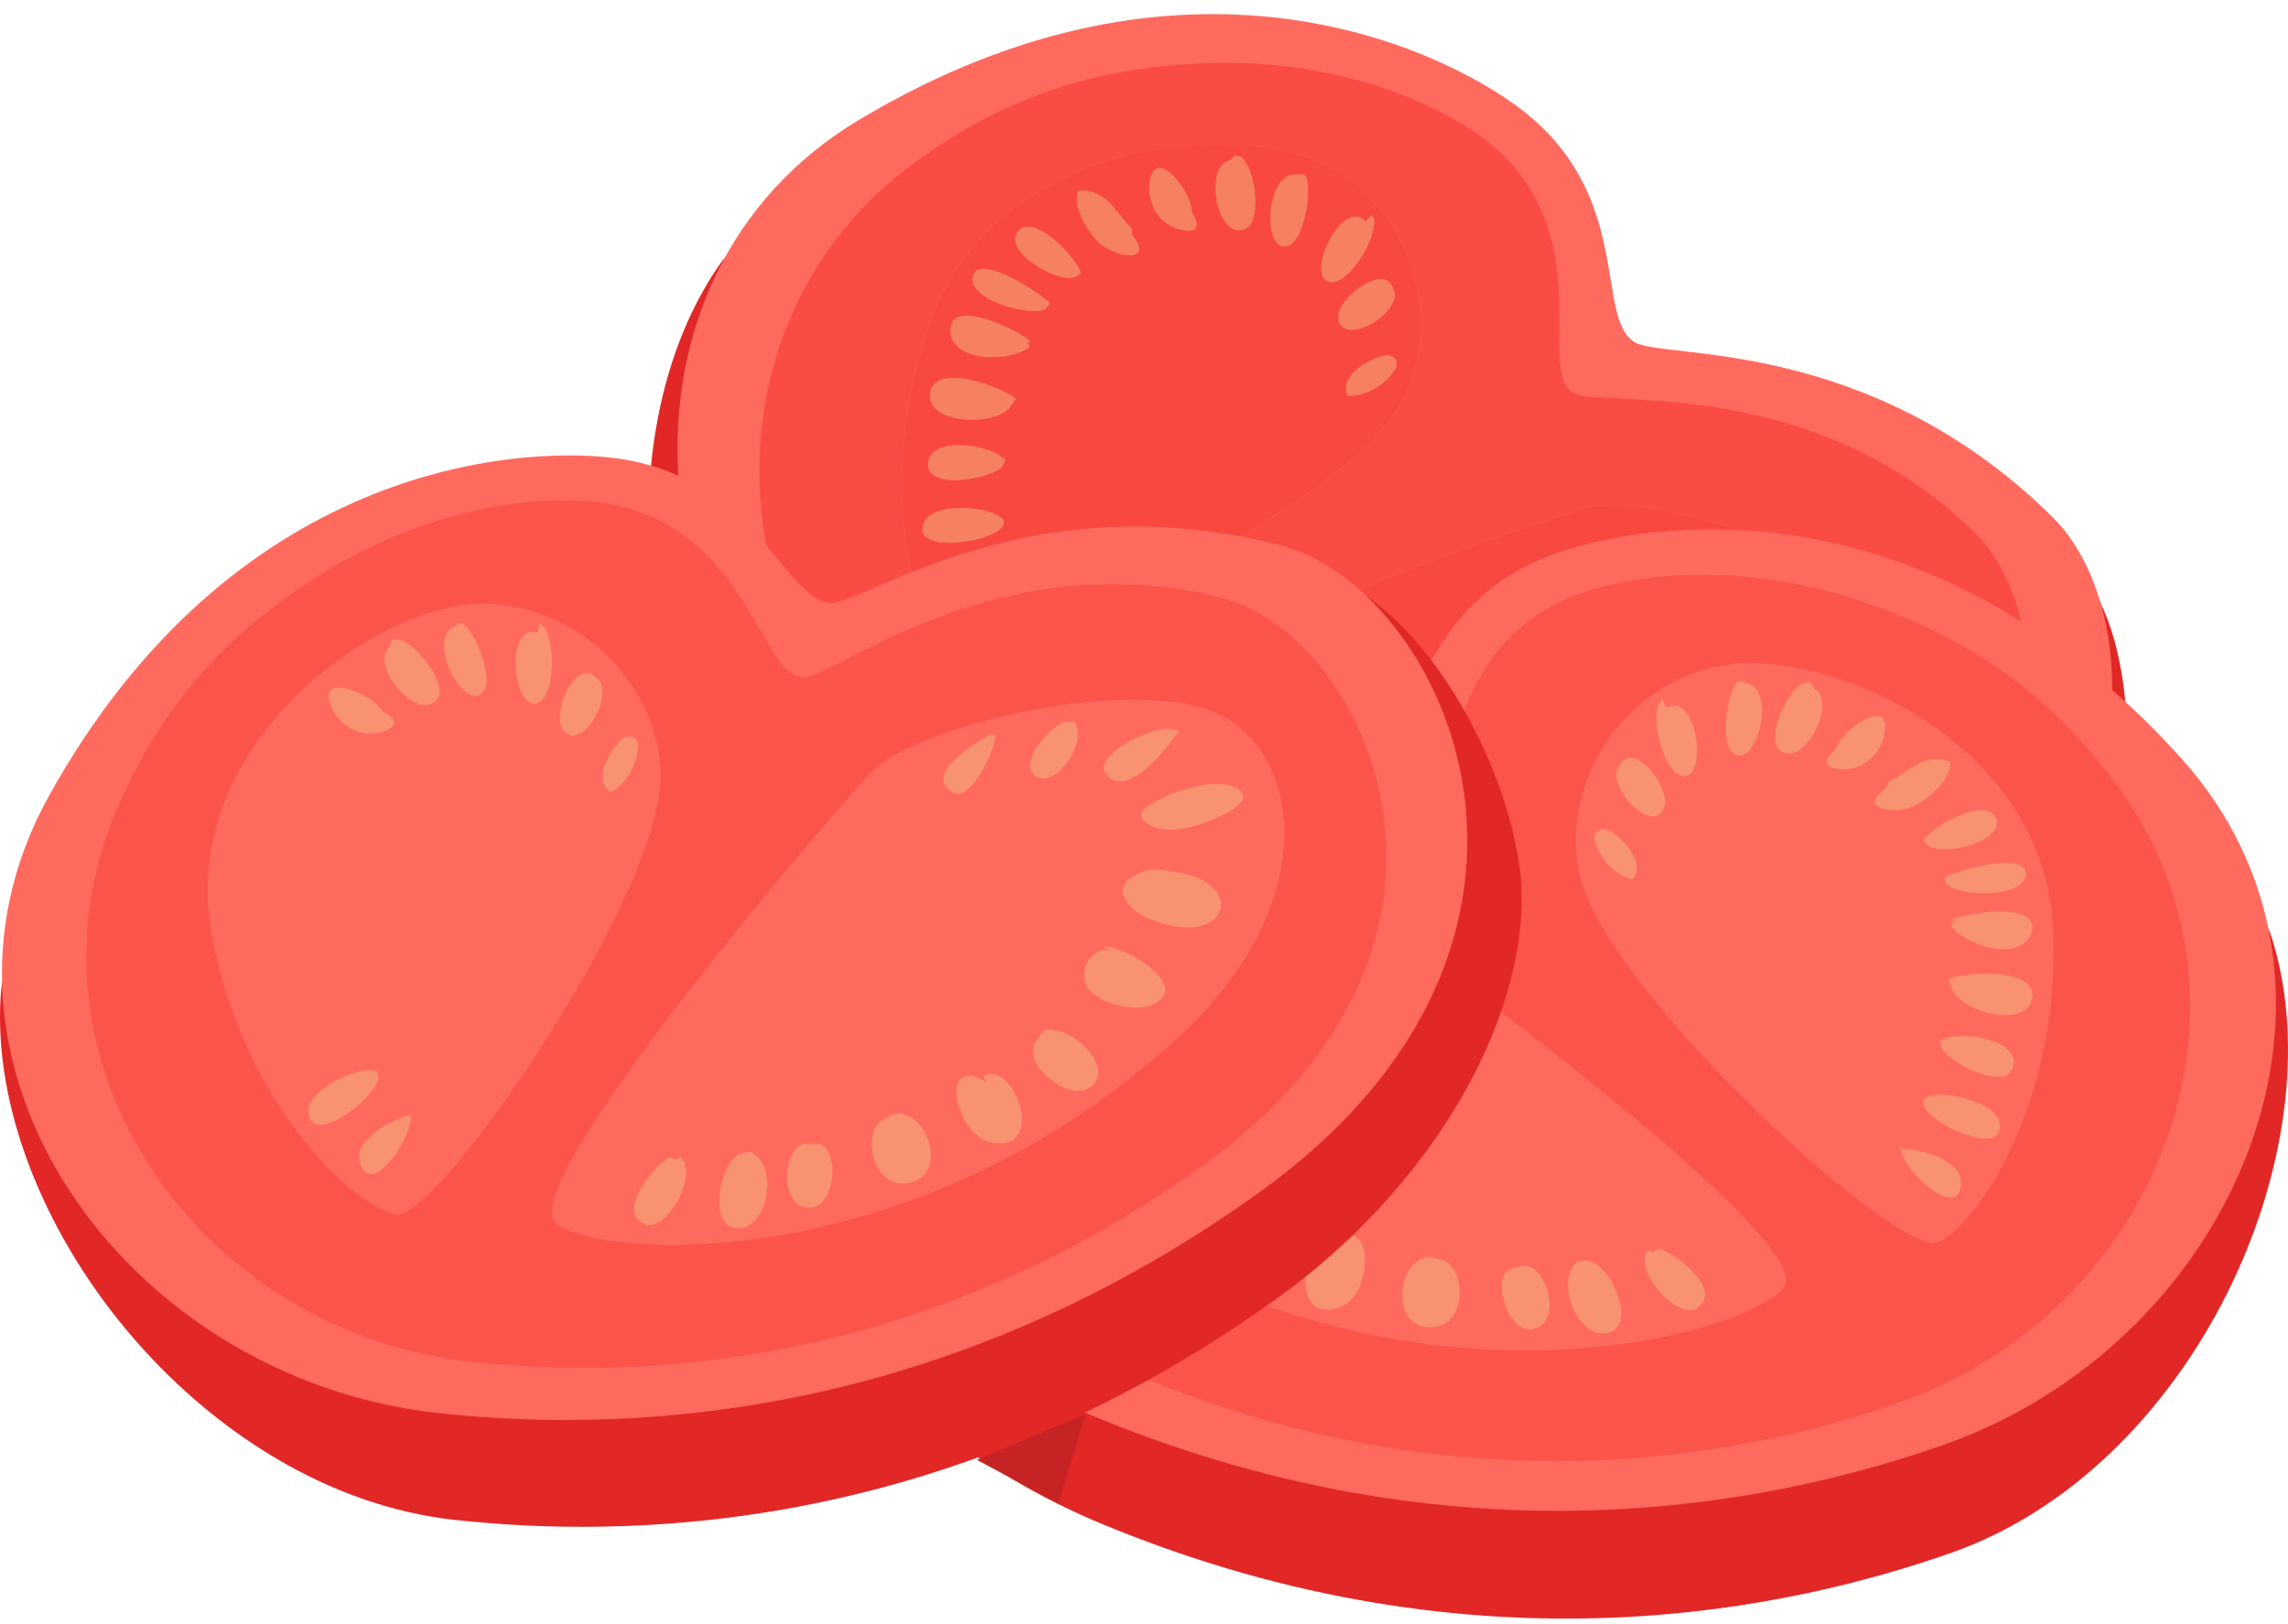 <svg width="100" height="71" viewBox="0 0 100 71" fill="none" xmlns="http://www.w3.org/2000/svg">
<path d="M69.689 19.355C70.019 19.562 71.088 19.484 72.637 19.406C76.91 19.19 84.821 18.974 90.736 24.81C93.349 27.386 93.708 34.743 91.625 39.862C89.541 44.979 82.238 50.046 72.715 50.975C54.79 52.723 42.606 45.593 36.89 41.405C27.906 34.821 25.891 19.756 31.373 11.678C32.636 9.813 35.346 8.578 37.507 7.29C51.794 -1.248 61.23 6.548 64.644 9.103C69.699 12.884 67.931 18.251 69.689 19.355" fill="#E22727"/>
<path d="M71.434 14.957C72.679 15.738 81.653 14.655 89.702 22.6C94.921 27.751 93.505 44.721 74.454 46.577C56.532 48.325 44.348 41.194 38.633 37.007C27.573 28.904 26.061 12.1 37.568 5.225C51.862 -3.314 62.971 2.151 66.385 4.705C71.439 8.487 69.673 13.854 71.434 14.957" fill="#FF6A5F"/>
<path d="M88.335 27.178C83.917 24.401 79.629 23.374 76.041 23.184C73.924 22.499 71.84 22.094 70.388 22.094C69.911 22.094 69.501 22.138 69.182 22.233C68.247 22.51 63.939 23.979 59.386 25.756C58.311 24.815 57.148 24.157 55.991 23.855C55.383 23.699 54.79 23.567 54.206 23.457C57.153 21.702 59.753 19.788 60.882 18.191C63.197 14.915 62.14 9.478 58.041 7.284C56.854 6.648 55.132 6.287 53.217 6.287C48.524 6.287 42.669 8.451 40.672 14.033C39.129 18.347 39.225 22.297 39.838 25.02C38.058 25.732 36.866 26.362 36.346 26.362C36.336 26.362 36.331 26.362 36.321 26.361C35.381 26.327 34.624 25.18 33.495 23.863C32.371 17.744 34.387 11.29 39.813 7.234C44.41 3.8 48.64 2.983 52.272 2.78C52.706 2.756 53.13 2.745 53.55 2.745C59.43 2.745 63.978 5.015 65.806 6.897C69.694 10.905 67.181 16.197 68.743 17.171C69.848 17.861 79.157 16.275 86.305 23.281C87.255 24.212 87.964 25.579 88.335 27.178" fill="#FA4C44"/>
<path d="M62.564 28.881C61.676 27.705 60.703 26.726 59.725 26.065C59.611 25.959 59.502 25.856 59.383 25.756C63.936 23.979 68.247 22.51 69.182 22.233C69.501 22.139 69.909 22.094 70.388 22.094C71.837 22.094 73.925 22.499 76.043 23.184C75.606 23.161 75.184 23.15 74.771 23.15C71.737 23.15 69.315 23.726 67.905 24.235C64.999 25.283 63.537 27.165 62.564 28.881Z" fill="#F94840"/>
<path d="M39.84 25.019C39.224 22.297 39.131 18.346 40.676 14.033C42.67 8.45 48.525 6.286 53.217 6.286C55.136 6.286 56.859 6.647 58.045 7.283C62.145 9.477 63.2 14.914 60.884 18.19C59.754 19.787 57.153 21.701 54.207 23.456C52.587 23.151 51.056 23.024 49.622 23.024C45.957 23.024 42.936 23.858 40.685 24.692C40.391 24.802 40.111 24.911 39.84 25.019V25.019ZM42.039 22.21C41.334 22.21 40.657 22.374 40.443 22.75C40.032 23.458 40.667 23.728 41.507 23.728C42.376 23.728 43.459 23.437 43.814 23.041L43.893 22.781C43.678 22.425 42.843 22.21 42.039 22.21V22.21ZM41.923 19.462C41.227 19.462 40.615 19.679 40.564 20.253C40.522 20.796 41.068 20.989 41.727 20.989C42.483 20.989 43.398 20.735 43.748 20.463L43.944 20.144C43.688 19.767 42.749 19.462 41.923 19.462ZM41.661 16.52C41.143 16.52 40.737 16.688 40.657 17.159C40.527 17.971 41.507 18.351 42.478 18.351C43.244 18.351 44.01 18.116 44.229 17.673L44.397 17.439C44.131 17.162 42.679 16.52 41.661 16.52ZM60.622 15.543C60.478 15.543 60.291 15.584 60.057 15.688C59.455 15.952 58.591 16.539 58.89 17.288C58.946 17.295 59.002 17.299 59.058 17.299C59.749 17.299 60.576 16.776 60.921 16.212C61.071 16.191 61.178 15.543 60.622 15.543ZM42.254 13.805C41.787 13.805 41.475 14.011 41.554 14.589C41.657 15.319 42.516 15.613 43.375 15.613C44.033 15.613 44.687 15.441 45.004 15.161L44.888 14.934C44.892 14.93 44.897 14.927 44.911 14.927C44.925 14.927 44.953 14.94 44.972 14.951C44.995 14.963 45.014 14.976 45.023 14.976C45.032 14.976 45.032 14.958 45.004 14.902C44.64 14.566 43.16 13.805 42.254 13.805V13.805ZM60.352 12.21C59.619 12.21 58.461 13.228 58.493 13.862C58.512 14.262 58.75 14.422 59.077 14.422C59.852 14.422 61.113 13.493 60.949 12.715L60.921 12.802C60.874 12.376 60.646 12.21 60.352 12.21V12.21ZM42.997 11.754C42.763 11.754 42.595 11.837 42.53 12.041C42.25 12.929 44.201 13.598 45.205 13.598C45.443 13.598 45.625 13.561 45.719 13.482L45.887 13.249C45.607 12.946 43.865 11.754 42.997 11.754ZM59.245 9.468C58.283 9.468 57.242 11.967 58.022 12.302C58.082 12.328 58.143 12.339 58.209 12.339C59.105 12.339 60.403 10.007 59.973 9.386L59.693 9.679C59.548 9.532 59.399 9.468 59.245 9.468V9.468ZM44.925 9.908C44.715 9.908 44.533 10.008 44.421 10.247C44.057 11.02 45.864 12.153 46.741 12.153C46.914 12.153 47.05 12.111 47.124 12.015L47.241 11.956C47.115 11.386 45.756 9.908 44.925 9.908V9.908ZM47.283 8.333C47.236 8.333 47.185 8.335 47.133 8.339C46.863 9.056 47.53 10.114 48.035 10.608C48.361 10.924 48.968 11.157 49.375 11.157C49.795 11.157 50 10.914 49.482 10.268L49.473 9.982C48.847 9.443 48.441 8.333 47.283 8.333V8.333ZM56.607 7.626C55.398 7.626 55.206 10.523 56.019 10.752C56.061 10.764 56.103 10.771 56.145 10.771C57.069 10.771 57.419 7.841 56.985 7.624L56.696 7.631C56.663 7.627 56.64 7.626 56.607 7.626ZM50.677 7.343C50.462 7.343 50.294 7.536 50.248 8.037C50.182 8.674 50.42 9.33 50.976 9.757C51.182 9.912 51.63 10.089 51.947 10.089C52.241 10.089 52.423 9.939 52.209 9.487L52.083 9.26C52.134 8.678 51.242 7.343 50.677 7.343V7.343ZM54.039 6.804C54.02 6.804 54.006 6.805 53.992 6.807L53.736 7.014C52.671 7.287 53.11 10.066 54.156 10.066C54.245 10.066 54.338 10.045 54.436 10.001C55.248 9.638 54.795 6.804 54.039 6.804" fill="#F94840"/>
<path d="M59.055 17.299C59.004 17.299 58.944 17.295 58.888 17.287C58.59 16.539 59.451 15.951 60.057 15.688C60.294 15.584 60.476 15.543 60.62 15.543C61.179 15.543 61.072 16.191 60.923 16.212C60.578 16.776 59.749 17.299 59.055 17.299Z" fill="#F58161"/>
<path d="M59.074 14.422C58.753 14.422 58.511 14.262 58.492 13.862C58.459 13.229 59.619 12.209 60.35 12.209C60.648 12.209 60.871 12.376 60.923 12.802L60.95 12.715C61.114 13.492 59.852 14.422 59.074 14.422Z" fill="#F58161"/>
<path d="M58.207 12.34C58.142 12.34 58.077 12.328 58.021 12.303C57.24 11.967 58.282 9.468 59.245 9.468C59.398 9.468 59.547 9.532 59.691 9.68L59.971 9.387C60.403 10.007 59.105 12.34 58.207 12.34" fill="#F58161"/>
<path d="M56.145 10.771C56.103 10.771 56.057 10.765 56.015 10.753C55.204 10.524 55.394 7.627 56.603 7.627C56.636 7.627 56.664 7.628 56.691 7.632L56.983 7.625C57.419 7.842 57.067 10.771 56.145 10.771Z" fill="#F58161"/>
<path d="M54.152 10.066C53.108 10.066 52.669 7.288 53.732 7.015L53.986 6.809C54.004 6.806 54.018 6.805 54.036 6.805C54.794 6.805 55.247 9.639 54.434 10.002C54.337 10.046 54.244 10.066 54.152 10.066Z" fill="#F58161"/>
<path d="M51.948 10.09C51.626 10.09 51.179 9.913 50.972 9.758C50.415 9.331 50.176 8.675 50.245 8.038C50.291 7.537 50.461 7.343 50.673 7.343C51.239 7.343 52.132 8.679 52.081 9.261L52.206 9.487C52.422 9.94 52.238 10.09 51.948 10.09Z" fill="#F58161"/>
<path d="M49.373 11.158C48.965 11.158 48.354 10.925 48.033 10.609C47.529 10.115 46.863 9.057 47.129 8.34C47.18 8.336 47.23 8.334 47.281 8.334C48.437 8.334 48.841 9.444 49.469 9.983L49.478 10.269C49.997 10.915 49.79 11.158 49.373 11.158" fill="#F58161"/>
<path d="M46.739 12.154C45.861 12.154 44.056 11.022 44.417 10.248C44.531 10.009 44.709 9.91 44.924 9.91C45.752 9.91 47.114 11.387 47.237 11.957L47.123 12.016C47.045 12.111 46.908 12.154 46.739 12.154" fill="#F58161"/>
<path d="M45.206 13.598C44.202 13.598 42.249 12.928 42.532 12.041C42.596 11.837 42.765 11.754 42.998 11.754C43.864 11.754 45.608 12.946 45.886 13.249L45.717 13.481C45.626 13.561 45.443 13.598 45.206 13.598" fill="#F58161"/>
<path d="M43.374 15.613C42.517 15.613 41.655 15.319 41.555 14.589C41.473 14.011 41.783 13.806 42.257 13.806C43.155 13.806 44.641 14.567 45.005 14.903C45.033 14.958 45.033 14.976 45.023 14.976C45.014 14.976 44.992 14.964 44.973 14.952C44.951 14.94 44.923 14.928 44.91 14.928C44.896 14.928 44.891 14.93 44.887 14.935L45.005 15.162C44.686 15.441 44.03 15.613 43.374 15.613" fill="#F58161"/>
<path d="M42.479 18.352C41.504 18.352 40.525 17.972 40.657 17.16C40.735 16.688 41.14 16.52 41.659 16.52C42.679 16.52 44.132 17.162 44.396 17.44L44.227 17.673C44.009 18.117 43.244 18.352 42.479 18.352" fill="#F58161"/>
<path d="M41.722 20.99C41.066 20.99 40.52 20.797 40.566 20.254C40.616 19.68 41.226 19.462 41.922 19.462C42.746 19.462 43.688 19.767 43.943 20.144L43.747 20.464C43.397 20.735 42.482 20.99 41.722 20.99Z" fill="#F58161"/>
<path d="M41.505 23.729C40.668 23.729 40.026 23.459 40.44 22.75C40.654 22.374 41.332 22.211 42.037 22.211C42.838 22.211 43.676 22.425 43.889 22.782L43.808 23.042C43.457 23.438 42.374 23.729 41.505 23.729" fill="#F58161"/>
<path d="M60.413 37.28C59.887 37.423 58.155 36.616 55.661 35.809C51.426 34.437 45.011 33.063 38.679 36.374C35.425 38.077 32.902 45.006 33.383 50.506C33.859 56.004 39.347 62.972 48.176 66.631C64.796 73.516 78.548 70.24 85.253 67.898C95.79 64.219 102.171 50.404 99.319 41.084C98.662 38.935 96.433 36.967 94.755 35.106C83.608 22.786 72.285 27.496 68.27 28.945C62.322 31.091 62.425 36.737 60.413 37.28" fill="#E22727"/>
<path d="M60.049 32.569C59.606 32.689 58.499 32.417 56.88 32.145C53.307 31.546 47.24 30.946 40.321 34.562C33.81 37.969 30.149 54.604 47.811 61.92C64.434 68.805 78.183 65.529 84.891 63.187C97.857 58.659 104.269 43.033 95.299 33.113C84.157 20.793 71.919 22.786 67.903 24.235C61.954 26.381 62.057 32.025 60.049 32.569" fill="#FF6A5F"/>
<path d="M67.979 63.879C62.779 63.879 56.742 62.98 50.197 60.324C51.904 59.38 53.631 58.308 55.362 57.086C59.437 58.516 63.322 59.035 66.692 59.035C72.68 59.035 77.048 57.397 77.948 56.302C79.064 54.95 71.3 48.588 65.601 44.245C66.403 41.933 66.677 39.722 66.398 37.818C66.071 35.546 65.18 33.151 63.996 31.061C64.647 29.416 65.689 27.669 67.812 26.5C69.187 25.741 71.54 25.133 74.411 25.133C76.676 25.133 79.274 25.513 81.965 26.5C85.379 27.749 89.185 29.761 92.56 34.381C99.522 43.899 94.385 57.379 82.889 61.361C79.612 62.496 74.436 63.879 67.979 63.879V63.879ZM76.49 29.003C75.996 29.003 75.537 29.044 75.116 29.127C70.552 30.033 67.934 34.923 69.182 38.73C70.845 43.804 82.307 54.343 84.523 54.343C84.591 54.343 84.655 54.334 84.709 54.311C86.348 53.585 90.066 48.253 89.728 40.631C89.4 33.06 81.377 29.003 76.49 29.003" fill="#FB544B"/>
<path d="M60.054 40.177C61.957 41.437 79.595 54.31 77.954 56.301C76.309 58.295 63.159 62.1 49.642 54.491C41.757 50.05 41.423 42.894 45.258 40.72C49.093 38.546 57.86 38.73 60.054 40.177Z" fill="#FF6A5F"/>
<path d="M69.184 38.729C70.9 43.966 83.067 55.034 84.711 54.31C86.354 53.584 90.067 48.252 89.733 40.63C89.366 32.296 79.683 28.22 75.12 29.126C70.552 30.032 67.937 34.922 69.184 38.729" fill="#FF6A5F"/>
<path d="M57.996 57.271C57.285 57.271 57.015 56.56 57.052 55.821C57.768 55.245 58.447 54.651 59.089 54.037C59.991 54.098 59.8 56.58 58.684 57.096C58.419 57.216 58.191 57.271 57.996 57.271" fill="#F89270"/>
<path d="M62.491 58.028C60.729 58.028 61.042 54.987 62.515 54.945L63.155 55.125C64.034 55.548 64.151 57.913 62.604 58.026C62.566 58.028 62.529 58.028 62.491 58.028" fill="#F89270"/>
<path d="M66.867 58.12C65.805 58.12 65.194 55.816 65.988 55.487L66.355 55.398C66.444 55.35 66.538 55.33 66.628 55.33C67.553 55.33 68.254 57.584 67.196 58.047C67.084 58.097 66.971 58.12 66.867 58.12" fill="#F89270"/>
<path d="M70.053 58.303C68.85 58.303 67.939 55.889 68.996 55.125H69.18C69.223 55.118 69.261 55.113 69.303 55.113C70.346 55.113 71.479 57.735 70.459 58.211C70.323 58.274 70.186 58.303 70.053 58.303Z" fill="#F89270"/>
<path d="M73.864 57.284C72.949 57.284 71.45 55.495 72.01 54.684C72.052 54.664 72.081 54.654 72.1 54.654C72.166 54.654 72.133 54.744 72.195 54.764L72.47 54.581C73.077 54.687 75.378 56.36 74.182 57.191C74.092 57.256 73.983 57.284 73.864 57.284" fill="#F89270"/>
<path d="M71.353 38.444C70.64 38.329 69.908 37.52 69.733 36.826C69.61 36.768 69.667 36.248 70.059 36.248C70.219 36.248 70.432 36.335 70.715 36.575C71.211 37.004 71.863 37.815 71.353 38.444" fill="#F89270"/>
<path d="M72.244 35.688C71.482 35.688 70.309 34.241 70.735 33.475V33.565C70.872 33.26 71.061 33.136 71.269 33.136C72.002 33.136 72.981 34.635 72.745 35.286C72.645 35.57 72.461 35.688 72.244 35.688" fill="#F89270"/>
<path d="M73.606 33.934C72.672 33.934 72.028 31.069 72.654 30.576L72.834 30.939C72.952 30.873 73.066 30.843 73.17 30.843C74.213 30.843 74.549 33.833 73.658 33.931C73.639 33.933 73.625 33.934 73.606 33.934" fill="#F89270"/>
<path d="M76.042 33.033C76.037 33.033 76.037 33.033 76.032 33.032C74.971 33.011 75.528 29.844 76.032 29.76L76.308 29.851C77.578 30.087 76.898 33.033 76.042 33.033" fill="#F89270"/>
<path d="M78.185 32.943C78.042 32.943 77.898 32.891 77.765 32.775C77.125 32.215 78.266 29.821 79.001 29.821C79.049 29.821 79.092 29.83 79.139 29.851L79.321 30.122C80.199 30.66 79.149 32.943 78.185 32.943" fill="#F89270"/>
<path d="M80.549 33.635C80.046 33.635 79.558 33.462 80.051 32.93L80.233 32.749C80.347 32.221 81.429 31.307 82.018 31.307C82.305 31.307 82.473 31.526 82.353 32.115C82.229 32.743 81.808 33.3 81.147 33.546C81.003 33.6 80.774 33.635 80.549 33.635" fill="#F89270"/>
<path d="M82.759 35.416C82.053 35.416 81.491 35.104 82.423 34.472L82.514 34.2C83.158 33.916 83.773 33.189 84.628 33.189C84.821 33.189 85.022 33.225 85.239 33.31C85.282 34.073 84.331 34.892 83.706 35.217C83.447 35.349 83.086 35.416 82.759 35.416Z" fill="#F89270"/>
<path d="M84.993 37.132C84.579 37.132 84.246 37.039 84.16 36.826L84.068 36.736C84.323 36.28 85.749 35.415 86.612 35.415C86.959 35.415 87.219 35.556 87.267 35.923C87.368 36.628 85.952 37.132 84.993 37.132Z" fill="#F89270"/>
<path d="M86.719 39.051C85.962 39.051 85.224 38.883 85.069 38.638L84.978 38.367C85.277 38.192 86.743 37.721 87.699 37.721C88.186 37.721 88.538 37.844 88.543 38.189C88.548 38.813 87.617 39.051 86.719 39.051Z" fill="#F89270"/>
<path d="M87.572 41.5C86.679 41.5 85.583 40.981 85.254 40.45L85.438 40.27C85.428 40.258 85.414 40.253 85.399 40.253C85.38 40.253 85.361 40.258 85.341 40.26C85.327 40.265 85.312 40.268 85.298 40.268C85.278 40.268 85.283 40.255 85.332 40.203C85.655 40.047 86.597 39.852 87.422 39.852C88.34 39.852 89.107 40.095 88.726 40.907C88.523 41.335 88.079 41.5 87.572 41.5Z" fill="#F89270"/>
<path d="M87.66 44.382C86.661 44.382 85.373 43.773 85.257 43.077L85.165 42.804C85.377 42.687 86.072 42.569 86.801 42.569C87.839 42.569 88.94 42.806 88.824 43.626C88.746 44.167 88.254 44.382 87.66 44.382" fill="#F89270"/>
<path d="M87.306 47.084C86.491 47.084 85.228 46.358 84.89 45.885L84.798 45.522C84.991 45.369 85.367 45.291 85.801 45.291C86.838 45.291 88.188 45.739 88 46.608C87.918 46.952 87.653 47.084 87.306 47.084Z" fill="#F89270"/>
<path d="M86.78 49.782C85.894 49.782 84.352 48.959 84.067 48.33V48.059C84.222 47.924 84.496 47.864 84.833 47.864C85.802 47.864 87.223 48.36 87.377 49.034C87.503 49.575 87.223 49.782 86.78 49.782" fill="#F89270"/>
<path d="M85.248 52.365C84.503 52.365 83.133 50.885 83.065 50.234C83.094 50.231 83.133 50.231 83.171 50.231C83.916 50.231 85.796 50.712 85.71 51.774C85.676 52.197 85.498 52.365 85.248 52.365Z" fill="#F89270"/>
<path d="M37.05 31.03C37.683 31.053 39.622 29.453 42.503 27.852C46.31 25.739 51.755 23.626 58.006 25.249C61.569 26.173 65.61 32.354 66.403 37.818C67.196 43.28 63.451 51.302 55.688 56.855C41.081 67.307 26.935 67.217 19.871 66.448C8.771 65.238 -0.612 53.223 0.031 43.506C0.181 41.261 1.899 38.845 3.11 36.653C11.136 22.144 23.246 24.179 27.493 24.685C33.773 25.433 34.965 30.954 37.05 31.03" fill="#E22727"/>
<path d="M36.326 26.361C36.911 26.382 38.405 25.538 40.686 24.693C44.132 23.416 49.379 22.138 55.992 23.855C63.115 25.705 70.487 41.081 54.965 52.184C40.356 62.636 26.215 62.548 19.149 61.777C5.484 60.289 -4.344 46.519 2.118 34.836C10.151 20.327 22.52 19.509 26.767 20.015C33.05 20.764 34.243 26.285 36.326 26.361" fill="#FF6A5F"/>
<path d="M25.537 59.806C23.667 59.806 22.026 59.691 20.676 59.548C8.568 58.263 0.477 46.291 5.08 35.454C7.312 30.193 10.551 27.377 13.588 25.391C17.568 22.787 21.66 21.874 24.632 21.874C25.715 21.874 26.648 21.995 27.375 22.2C32.765 23.726 33.276 29.553 35.118 29.617C35.123 29.617 35.128 29.617 35.133 29.617C35.69 29.617 37.251 28.596 39.586 27.575C41.916 26.554 45.009 25.533 48.628 25.533C50.133 25.533 51.731 25.71 53.4 26.137C59.71 27.751 66.221 41.26 52.444 51.05C42.267 58.281 32.358 59.806 25.537 59.806V59.806ZM49.519 30.593C45.136 30.593 39.497 32.26 38.067 33.772C36.501 35.427 22.274 51.939 24.328 53.509C24.984 54.008 26.807 54.421 29.357 54.421C34.842 54.421 43.687 52.502 51.483 45.364C58.144 39.261 56.831 32.219 52.599 30.966C51.722 30.707 50.663 30.593 49.519 30.593V30.593ZM21.103 26.401C21.018 26.401 20.939 26.403 20.859 26.405C16.209 26.552 7.715 32.704 9.266 40.901C10.687 48.4 15.524 52.755 17.292 53.091C17.315 53.096 17.334 53.099 17.357 53.099C19.284 53.099 28.373 39.839 28.842 34.419C29.179 30.499 25.64 26.401 21.103 26.401Z" fill="#FB544B"/>
<path d="M38.067 33.772C36.5 35.427 22.27 51.939 24.329 53.509C26.384 55.08 40.066 55.821 51.485 45.364C58.145 39.261 56.828 32.219 52.598 30.966C48.364 29.713 39.872 31.866 38.067 33.772" fill="#FF6A5F"/>
<path d="M28.841 34.419C28.368 39.907 19.059 53.427 17.288 53.092C15.522 52.756 10.687 48.401 9.264 40.902C7.712 32.704 16.205 26.553 20.861 26.405C25.513 26.258 29.184 30.431 28.841 34.419Z" fill="#FF6A5F"/>
<path d="M48.947 34.166C48.708 34.166 48.492 34.06 48.313 33.799C47.812 33.063 50.037 31.861 51.071 31.861C51.296 31.861 51.467 31.918 51.54 32.048L51.453 32.068C51.168 32.471 49.899 34.166 48.947 34.166" fill="#F89270"/>
<path d="M51.143 36.282C51.106 36.282 51.074 36.281 51.037 36.28C50.155 36.244 49.25 35.548 50.474 35.085L50.386 35.106C51.014 34.695 52.34 34.288 53.097 34.272C53.12 34.271 53.143 34.271 53.166 34.271C54.242 34.271 54.847 34.838 53.752 35.464C53.046 35.866 52.007 36.282 51.143 36.282" fill="#F89270"/>
<path d="M51.974 40.553C51.195 40.553 50.019 40.21 49.53 39.746C48.516 38.784 49.35 38.251 50.319 38.006C51.038 38.043 52.195 38.173 52.813 38.634C53.745 39.333 53.431 40.322 52.311 40.525C52.214 40.543 52.098 40.553 51.974 40.553" fill="#F89270"/>
<path d="M50.318 38.006L50.405 37.986C50.378 37.99 50.345 37.998 50.318 38.006Z" fill="#F89270"/>
<path d="M49.694 44.058C48.889 44.058 47.798 43.672 47.504 43.121C47.172 42.495 47.609 41.54 48.286 41.54C48.364 41.54 48.447 41.556 48.53 41.583L48.203 41.38C48.208 41.38 48.217 41.38 48.226 41.38C49.331 41.38 52.267 43.254 50.219 43.983C50.072 44.032 49.892 44.058 49.694 44.058" fill="#F89270"/>
<path d="M47.137 47.697C46.111 47.697 44.54 46.266 45.392 45.377L45.593 45.051C45.689 45.022 45.79 45.009 45.891 45.009C47.1 45.009 48.846 46.875 47.531 47.604C47.416 47.666 47.279 47.697 47.137 47.697" fill="#F89270"/>
<path d="M43.695 49.986C43.568 49.986 43.431 49.971 43.276 49.938C41.996 49.672 41.226 47.027 42.351 47.027C42.547 47.027 42.802 47.11 43.126 47.298L42.975 47.055C43.089 46.985 43.208 46.953 43.322 46.953C43.891 46.953 44.433 47.711 44.606 48.468C44.779 49.227 44.588 49.986 43.695 49.986" fill="#F89270"/>
<path d="M39.452 51.743C38.1 51.743 37.747 49.609 38.468 49.026L39.048 48.708C39.116 48.693 39.184 48.685 39.252 48.685C40.613 48.685 41.452 51.445 39.665 51.726C39.593 51.738 39.52 51.743 39.452 51.743" fill="#F89270"/>
<path d="M35.368 52.8C35.313 52.8 35.264 52.795 35.205 52.785C34.011 52.56 34.25 49.995 35.264 49.995C35.313 49.995 35.367 50 35.417 50.013L35.796 50.017C36.688 50.165 36.566 52.8 35.368 52.8" fill="#F89270"/>
<path d="M32.268 53.7C32.201 53.7 32.129 53.693 32.057 53.678C30.912 53.435 31.5 50.409 32.596 50.387L32.776 50.344C34.051 50.878 33.606 53.7 32.268 53.7Z" fill="#F89270"/>
<path d="M28.393 53.559C28.326 53.559 28.263 53.55 28.201 53.525C26.847 52.986 28.706 50.837 29.269 50.599L29.577 50.712C29.64 50.677 29.572 50.584 29.671 50.584C29.689 50.584 29.715 50.587 29.742 50.594C30.515 51.293 29.304 53.559 28.393 53.559Z" fill="#F89270"/>
<path d="M45.598 34.036C45.429 34.036 45.269 33.968 45.132 33.808C44.624 33.218 45.973 31.543 46.723 31.543C46.76 31.543 46.796 31.548 46.833 31.557L46.92 31.536C47.556 32.244 46.463 34.036 45.598 34.036" fill="#F89270"/>
<path d="M41.838 34.708C41.743 34.708 41.656 34.679 41.565 34.617C40.333 33.721 42.948 32.307 43.298 32.095L43.498 32.142C43.53 32.667 42.616 34.708 41.838 34.708Z" fill="#F89270"/>
<path d="M26.659 34.633C26.022 34.134 26.472 33.196 26.859 32.668C27.122 32.31 27.34 32.19 27.509 32.19C27.825 32.19 27.968 32.614 27.87 32.69C27.861 33.404 27.331 34.359 26.659 34.633Z" fill="#F89270"/>
<path d="M25.044 32.161C24.876 32.161 24.716 32.074 24.582 31.869C24.186 31.258 24.88 29.429 25.636 29.429C25.809 29.429 25.983 29.521 26.147 29.74L26.125 29.651C26.747 30.338 25.809 32.161 25.044 32.161" fill="#F89270"/>
<path d="M23.337 30.758C22.889 30.758 22.588 29.974 22.544 29.191C22.495 28.407 22.703 27.623 23.284 27.623C23.35 27.623 23.421 27.633 23.496 27.655L23.589 27.262C24.329 27.607 24.343 30.643 23.381 30.756C23.368 30.757 23.355 30.758 23.337 30.758" fill="#F89270"/>
<path d="M20.772 30.426C19.937 30.426 18.732 27.877 19.871 27.378L20.118 27.228C20.123 27.228 20.123 27.228 20.127 27.228C20.644 27.228 21.889 30.157 20.869 30.415C20.838 30.422 20.803 30.426 20.772 30.426Z" fill="#F89270"/>
<path d="M18.599 30.83C17.658 30.83 16.302 29.007 16.997 28.322L17.116 28.017C17.173 27.969 17.244 27.947 17.323 27.947C18.08 27.947 19.599 29.891 19.119 30.554C18.978 30.747 18.798 30.83 18.599 30.83" fill="#F89270"/>
<path d="M16.144 32.076C16.091 32.076 16.047 32.073 16.008 32.068C15.305 31.978 14.77 31.53 14.502 30.947C14.203 30.3 14.418 30.067 14.814 30.067C15.433 30.067 16.499 30.642 16.71 31.086L16.93 31.222C17.733 31.762 16.697 32.076 16.144 32.076" fill="#F89270"/>
<path d="M13.998 49.179C13.692 49.179 13.486 49.001 13.481 48.555C13.477 47.749 15.217 46.787 16.129 46.787C16.269 46.787 16.392 46.809 16.484 46.859L16.545 47.125C16.396 47.867 14.831 49.179 13.998 49.179Z" fill="#F89270"/>
<path d="M16.216 51.332C16.018 51.332 15.847 51.192 15.733 50.846C15.395 49.779 17.314 48.847 17.959 48.75C18.047 49.434 16.945 51.332 16.216 51.332Z" fill="#F89270"/>
<path d="M47.445 61.83L46.257 65.725L42.695 63.824L47.445 61.83Z" fill="#C62424"/>
</svg>
